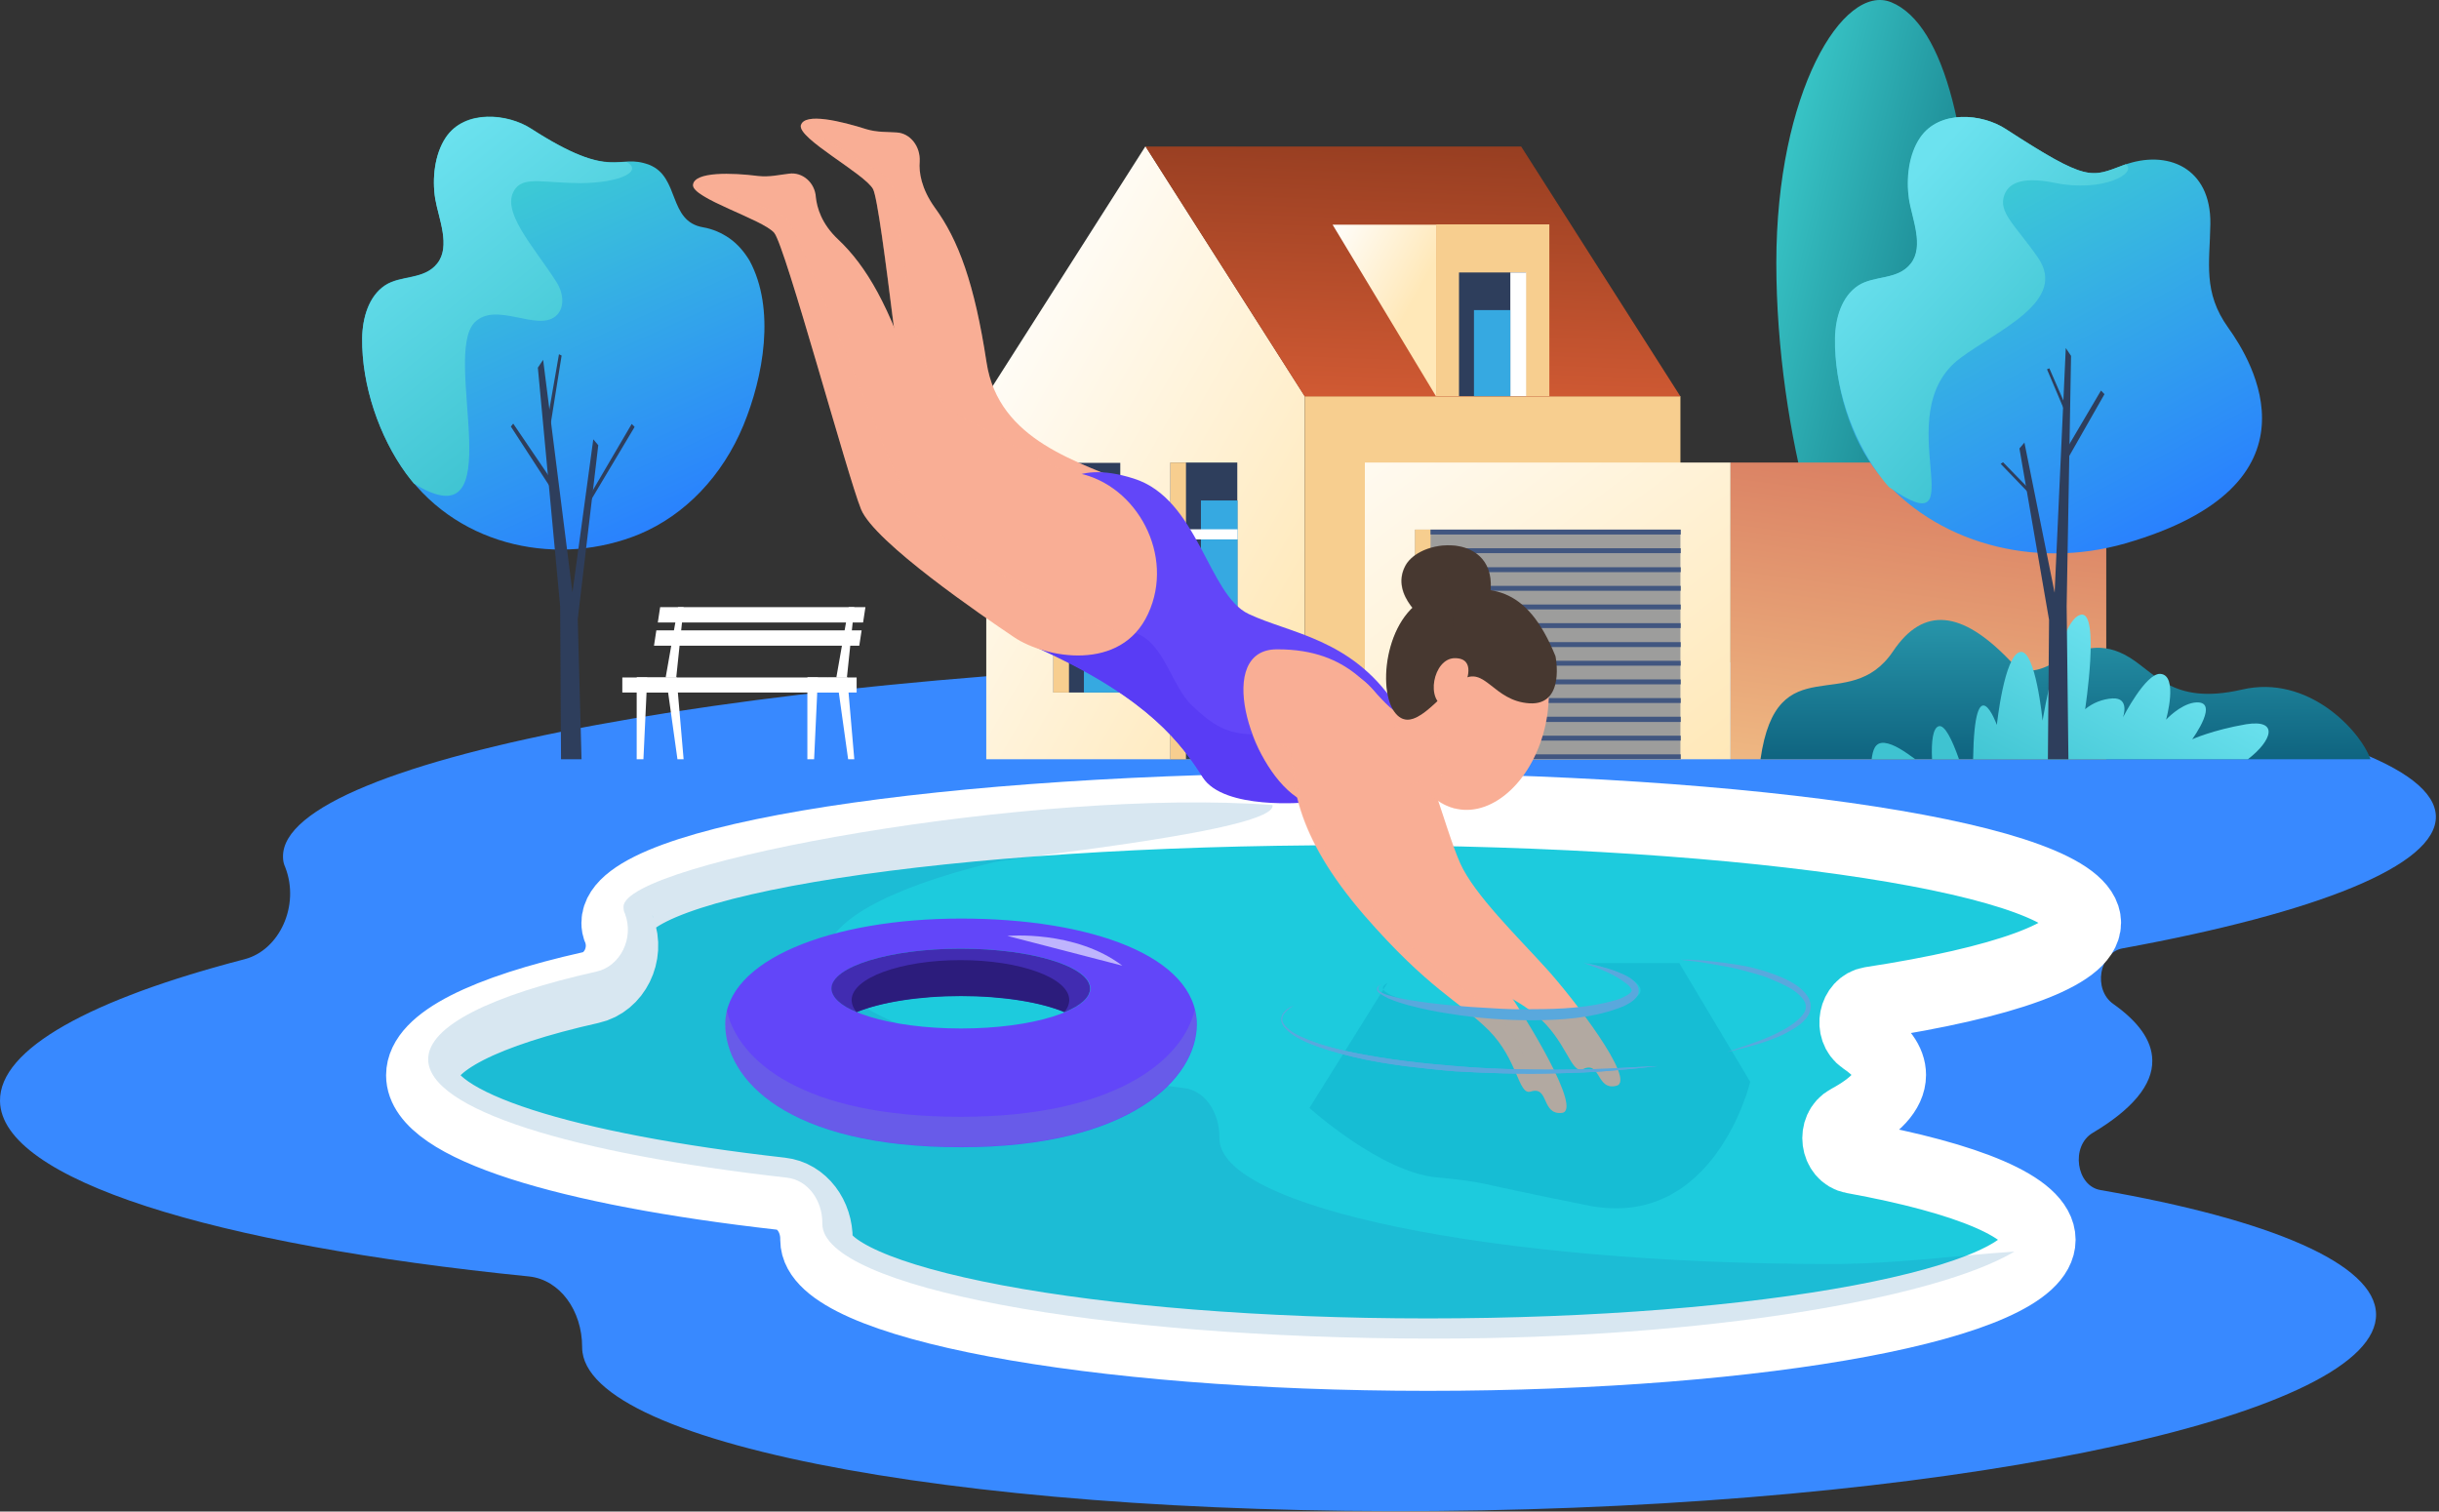 <svg width="505" height="313" viewBox="0 0 505 313" fill="none" xmlns="http://www.w3.org/2000/svg">
<rect x="0" y="0" width="505" height="313" fill="#333333" stroke="none"/>
<path d="M504.354 169.078C504.05 148.688 404.042 134.055 280.899 136.359C157.756 138.662 58.294 157.088 58.597 177.41C58.597 178.223 58.719 178.833 59.083 179.646C62.119 187.504 57.869 196.717 50.704 198.614C18.886 206.878 -0.181 217.175 0.001 228.014C0.244 244.272 44.146 257.752 109.543 264.323C115.919 265.001 120.533 271.368 120.533 278.955V279.091C120.837 299.617 204.268 314.655 306.827 312.759C409.385 310.862 492.331 292.639 491.966 272.114C491.784 261.681 469.985 252.536 434.949 246.439C429.848 245.626 428.695 237.294 433.31 234.584C441.385 229.775 445.757 224.694 445.636 219.546C445.575 215.414 442.721 211.552 437.56 207.894C433.31 204.914 434.645 197.259 439.503 196.378C479.822 188.994 504.475 179.239 504.354 169.078Z" fill="#3889FF"/>
<path d="M408.535 64.146C408.535 99.439 396.209 128.297 387.647 128.297C379.085 128.297 367.791 89.752 367.791 54.459C367.791 19.165 381.636 -3.596 391.594 0.468C402.767 5.075 408.535 28.852 408.535 64.146Z" fill="url(#paint0_linear)"/>
<path d="M270.151 157.223H204.208V82.03L237.179 30.275L270.151 82.03V157.223Z" fill="url(#paint1_linear)"/>
<path d="M270.151 157.223H347.935V82.029H270.151V157.223Z" fill="#F7CE8F"/>
<path d="M282.599 157.223H358.319V95.781H282.599V157.223Z" fill="url(#paint2_linear)"/>
<path d="M358.318 157.223H436.103V95.781H358.318V157.223Z" fill="url(#paint3_linear)"/>
<path d="M292.982 157.223H347.935V109.668H292.982V157.223Z" fill="#9D9D9C"/>
<path d="M237.179 30.343H314.963L347.935 82.097H270.151L237.179 30.343Z" fill="url(#paint4_linear)"/>
<path d="M292.982 157.223H296.201V109.668H292.982V157.223Z" fill="#F7CE8F"/>
<path d="M296.2 110.684H347.996V109.668H296.2V110.684Z" fill="#415680"/>
<path d="M296.2 114.546H347.996V113.53H296.2V114.546Z" fill="#415680"/>
<path d="M296.2 118.475H347.996V117.459H296.2V118.475Z" fill="#415680"/>
<path d="M296.2 122.336H347.996V121.32H296.2V122.336Z" fill="#415680"/>
<path d="M296.2 126.197H347.996V125.181H296.2V126.197Z" fill="#415680"/>
<path d="M296.2 130.059H347.996V129.042H296.2V130.059Z" fill="#415680"/>
<path d="M296.2 133.988H347.996V132.971H296.2V133.988Z" fill="#415680"/>
<path d="M296.2 137.849H347.996V136.833H296.2V137.849Z" fill="#415680"/>
<path d="M296.2 141.71H347.996V140.694H296.2V141.71Z" fill="#415680"/>
<path d="M296.2 145.572H347.996V144.555H296.2V145.572Z" fill="#415680"/>
<path d="M296.2 149.501H347.996V148.417H296.2V149.501Z" fill="#415680"/>
<path d="M296.2 153.362H347.996V152.346H296.2V153.362Z" fill="#415680"/>
<path d="M296.2 157.223H347.996V156.207H296.2V157.223Z" fill="#415680"/>
<path d="M218.113 143.404H231.957V95.849H218.113V143.404Z" fill="#2E3E5C"/>
<path d="M218.113 143.404H221.331V95.849H218.113V143.404Z" fill="#F7CE8F"/>
<path d="M242.341 157.223H256.185V95.781H242.341V157.223Z" fill="#2E3E5C"/>
<path d="M242.341 157.223H245.559V95.781H242.341V157.223Z" fill="#F7CE8F"/>
<path d="M297.354 82.03H320.793V46.465H297.354V82.03Z" fill="#F7CE8F"/>
<path d="M302.09 82.03H315.935V56.423H302.09V82.03Z" fill="#2E3E5C"/>
<path d="M312.717 82.03H315.996V56.423H312.717V82.03Z" fill="white"/>
<path d="M297.354 46.533H275.92L297.354 82.097V46.533Z" fill="url(#paint5_linear)"/>
<path d="M224.428 143.404H231.957V103.639H224.428V143.404Z" fill="#36A9E1"/>
<path d="M248.656 157.223H256.246V103.639H248.656V157.223Z" fill="#36A9E1"/>
<path d="M245.559 111.701H256.246V109.601H245.559V111.701Z" fill="white"/>
<path d="M221.331 111.701H232.018V109.601H221.331V111.701Z" fill="white"/>
<path d="M305.187 82.03H312.717V64.213H305.187V82.03Z" fill="#36A9E1"/>
<path d="M168.564 157.223H167.167V140.288H169.353L168.564 157.223Z" fill="white"/>
<path d="M176.883 157.223H175.608L173.24 140.288H175.425L176.883 157.223Z" fill="white"/>
<path d="M176.883 125.723H175.729L173.179 140.22H175.365L176.883 125.723Z" fill="white"/>
<path d="M167.228 143.404H175.426V140.288H167.228V143.404Z" fill="white"/>
<path d="M171.357 143.404H177.369V140.288H171.357V143.404Z" fill="white"/>
<path d="M133.224 157.223H131.828V140.288H134.014L133.224 157.223Z" fill="white"/>
<path d="M141.543 157.223H140.268L137.9 140.288H140.086L141.543 157.223Z" fill="white"/>
<path d="M141.543 125.723H140.389L137.839 140.22H140.025L141.543 125.723Z" fill="white"/>
<path d="M131.888 143.404H140.086V140.288H131.888V143.404Z" fill="white"/>
<path d="M128.852 143.404H171.357V140.288H128.852V143.404Z" fill="white"/>
<path d="M136.199 128.907H178.704L179.19 125.723H136.685L136.199 128.907Z" fill="white"/>
<path d="M135.41 133.717H177.915L178.401 130.533H135.896L135.41 133.717Z" fill="white"/>
<path d="M155.205 53.984C154.112 52.155 152.716 50.53 151.076 49.378C149.437 48.226 147.554 47.413 145.611 47.075C138.264 45.855 140.814 36.642 134.439 34.136C127.698 31.562 127.152 37.726 109.968 26.617C105.171 23.5 96.245 22.552 92.298 28.446C89.99 31.901 89.444 36.913 90.112 41.113C90.78 45.11 93.391 50.936 90.537 54.526C87.805 57.981 83.007 56.897 79.728 59.065C76.328 61.3 75.053 65.772 74.992 69.972C74.871 79.794 78.575 90.43 84.04 97.949C95.455 113.597 116.101 117.323 132.374 110.617C141.907 106.62 149.619 98.491 153.93 88.059C158.059 78.033 160.61 64.01 155.205 53.984Z" fill="url(#paint6_linear)"/>
<path d="M129.702 33.526C126.059 33.73 122.294 34.61 109.968 26.684C105.171 23.568 96.245 22.62 92.298 28.513C89.99 31.968 89.444 36.981 90.112 41.181C90.78 45.178 93.391 51.004 90.537 54.594C87.805 58.049 83.007 56.965 79.728 59.133C76.389 61.368 75.053 65.839 74.992 70.039C74.871 79.862 78.575 90.497 84.04 98.017C84.586 98.762 85.133 99.439 85.679 100.117C106.325 112.92 91.387 73.9 98.249 66.788C102.621 62.317 111.122 68.684 115.008 65.501C116.951 63.943 116.769 60.826 115.251 58.455C110.636 51.139 103.167 43.417 106.81 38.946C108.753 36.575 112.7 37.862 120.108 37.93C128.731 37.862 133.163 35.355 129.702 33.526Z" fill="url(#paint7_linear)"/>
<path d="M120.412 157.223H116.161L115.979 125.52L111.364 76.136L112.457 74.51L118.53 122.675L122.841 90.972L123.873 92.191L119.623 128.23L120.412 157.223Z" fill="#2E3E5C"/>
<path d="M131.402 88.397L121.505 104.994V103.639L130.795 87.788L131.402 88.397Z" fill="#2E3E5C"/>
<path d="M114.218 101.336L105.778 88.329L106.264 87.72L114.401 99.71L114.218 101.336Z" fill="#2E3E5C"/>
<path d="M116.283 73.63L113.793 89.21L113.247 87.652L115.736 73.359L116.283 73.63Z" fill="#2E3E5C"/>
<path d="M490.813 157.223C488.687 151.262 477.879 139.61 464.217 142.794C449.279 146.249 446.061 138.73 439.867 135.546C428.634 129.788 423.048 144.013 416.065 136.697C406.228 126.468 398.273 125.452 391.958 134.868C382.85 148.417 367.912 133.446 364.512 157.223H490.813Z" fill="url(#paint8_linear)"/>
<path d="M465.431 157.223H408.535C408.839 137.375 413.454 150.11 413.454 150.11C413.454 150.11 414.972 135.614 418.311 135.004C421.469 134.462 422.926 149.23 422.926 149.23C422.926 149.23 426.327 128.094 430.881 127.281C434.828 126.536 431.731 146.859 431.731 146.859C433.37 145.504 435.374 144.759 437.378 144.623C441.082 144.42 439.564 148.552 439.564 148.552C439.564 148.552 444.239 139.407 447.275 139.543C451.101 139.746 448.49 149.026 448.49 149.026C448.49 149.026 451.283 145.978 454.258 145.504C460.027 144.691 453.894 153.091 453.894 153.091C453.894 153.091 458.023 151.194 465.067 149.975C471.928 148.891 470.471 153.362 465.431 157.223Z" fill="url(#paint9_linear)"/>
<path d="M457.659 46.397C457.841 34.61 448.611 30.884 439.685 34.204C432.945 36.71 432.399 37.794 415.275 26.684C410.478 23.568 401.613 22.62 397.605 28.513C395.298 31.968 394.691 36.981 395.298 41.181C395.905 45.178 398.516 51.004 395.662 54.594C392.93 58.049 388.133 56.965 384.793 59.133C381.393 61.368 380.057 65.839 379.996 70.039C379.814 79.862 383.093 90.836 388.861 98.017C400.581 112.446 421.105 118.001 440.11 112.513C482.008 100.388 466.281 74.713 461.363 67.871C456.08 60.488 457.537 54.526 457.659 46.397Z" fill="url(#paint10_linear)"/>
<path d="M440.171 34.001C439.989 34.068 439.807 34.136 439.625 34.204C432.884 36.71 432.338 37.794 415.215 26.684C410.418 23.568 401.552 22.62 397.545 28.513C395.176 31.968 394.63 36.981 395.237 41.181C395.844 45.178 398.455 51.004 395.602 54.594C392.869 58.049 388.072 56.965 384.732 59.133C381.332 61.368 379.996 65.839 379.935 70.039C379.753 79.862 383.396 90.497 388.861 98.017C389.59 99.033 390.319 99.981 391.108 100.862C409.871 113.868 390.379 85.755 405.863 74.171C413.514 68.413 428.33 62.384 421.894 53.239C417.218 46.533 413.636 43.959 415.032 40.3C415.822 38.268 418.129 36.371 425.416 37.862C435.374 39.894 442.6 35.897 440.171 34.001Z" fill="url(#paint11_linear)"/>
<path d="M424.019 157.223H428.27L427.905 125.52L428.816 73.697L427.723 72.072L425.416 122.743L419.161 91.649L418.129 92.868L424.262 128.365L424.019 157.223Z" fill="#2E3E5C"/>
<path d="M435.01 80.878L427.784 93.139V95.578L435.738 81.623L435.01 80.878Z" fill="#2E3E5C"/>
<path d="M424.323 76.272L427.48 83.52V85.078L423.837 76.475L424.323 76.272Z" fill="#2E3E5C"/>
<path d="M414.729 95.713L420.012 101.133L420.437 102.488L414.243 96.052L414.729 95.713Z" fill="#2E3E5C"/>
<path d="M405.621 157.223C404.163 153.091 402.645 150.042 401.431 150.381C400.216 150.72 399.852 153.497 400.034 157.223H405.621Z" fill="#3FC3D1"/>
<path d="M396.573 157.223C394.448 155.665 392.14 154.039 390.197 153.836C388.193 153.633 387.768 155.394 387.526 157.223H396.573Z" fill="#3FC3D1"/>
<path d="M431.67 191.094C431.67 178.088 363.662 167.52 279.745 167.52C195.828 167.52 127.881 178.088 127.881 191.094C127.881 191.568 127.941 192.042 128.184 192.517C130.127 197.597 127.213 203.423 122.294 204.507C100.556 209.384 87.44 215.752 87.44 222.662C87.44 233.094 117.254 242.171 161.702 247.184C166.014 247.658 169.111 251.858 169.05 256.668V256.736C169.05 269.81 225.764 280.513 295.654 280.513C365.544 280.513 422.258 269.878 422.258 256.736C422.258 250.029 407.503 244 383.7 239.665C380.239 239.055 379.51 233.771 382.729 232.078C388.254 229.097 391.29 225.913 391.29 222.594C391.29 219.952 389.408 217.446 385.886 215.075C383.032 213.11 384.004 208.233 387.343 207.691C414.789 203.491 431.67 197.597 431.67 191.094Z" fill="#1DCBDD" stroke="white" stroke-width="15" stroke-miterlimit="10"/>
<path d="M270.151 153.362C272.276 165.962 275.252 175.242 289.643 189.604C304.034 203.965 311.199 204.642 317.817 209.994C324.436 215.346 325.225 222.594 327.776 221.375C331.48 219.613 330.508 225.913 334.698 224.83C338.888 223.746 325.529 206.472 320.246 200.646C314.174 193.939 305.248 185.268 302.333 178.765C298.994 171.313 294.683 152.752 288.61 145.233C280.595 135.342 268.147 141.439 270.151 153.362Z" fill="#F9AE95"/>
<path d="M295.654 128.907C295.654 128.907 287.699 123.42 290.978 117.188C294.257 110.955 311.502 110.142 308.284 124.436C305.005 138.797 295.654 128.907 295.654 128.907Z" fill="#473830"/>
<path d="M185.627 27.429C188.42 27.565 190.606 30.275 190.424 33.459C190.242 35.626 190.727 39.013 193.521 42.942C198.439 49.649 201.779 58.726 204.268 75.052C206.758 91.378 223.456 95.646 234.872 100.591C246.348 105.4 251.752 121.252 244.284 132.091C236.876 142.929 221.817 136.9 216.17 131.413C210.462 125.926 190.849 106.417 189.27 99.033C187.631 91.649 182.53 42.4 180.769 39.149C179.008 35.965 165.103 28.649 165.832 25.939C166.56 23.229 174.272 25.126 179.372 26.752C181.619 27.429 183.744 27.294 185.627 27.429Z" fill="#F9AE95"/>
<path opacity="0.19" d="M185.627 27.429C188.42 27.565 190.606 30.275 190.424 33.459C190.242 35.626 190.727 39.013 193.521 42.942C198.439 49.649 201.779 58.726 204.268 75.052C206.758 91.378 223.456 95.646 234.872 100.591C246.348 105.4 251.752 121.252 244.284 132.091C236.876 142.929 221.817 136.9 216.17 131.413C210.462 125.926 190.849 106.417 189.27 99.033C187.631 91.649 182.53 42.4 180.769 39.149C179.008 35.965 165.103 28.649 165.832 25.939C166.56 23.229 174.272 25.126 179.372 26.752C181.619 27.429 183.744 27.294 185.627 27.429Z" fill="#F9AE95"/>
<path opacity="0.19" d="M238.454 102.488C237.301 101.742 236.208 101.065 234.872 100.455C221.756 101.268 207.669 90.226 198.014 85.755C190.12 82.029 186.538 51.681 185.505 41.113C185.262 38.81 184.048 36.778 182.226 35.694L165.771 25.804C165.042 28.513 178.947 35.762 180.708 39.013C182.469 42.197 187.509 91.581 189.209 98.897L222.12 116.036C222.181 116.104 236.876 106.688 238.454 102.488Z" fill="#F9AE95"/>
<path opacity="0.19" d="M270.151 153.362C272.276 165.962 275.252 175.242 289.643 189.604C304.034 203.965 311.199 204.642 317.817 209.994C324.436 215.346 325.225 222.594 327.776 221.375C331.48 219.613 330.508 225.913 334.698 224.83C338.888 223.746 325.529 206.472 320.246 200.646C314.174 193.939 305.248 185.268 302.333 178.765C298.994 171.313 294.683 152.752 288.61 145.233C280.595 135.342 268.147 141.439 270.151 153.362Z" fill="#F9AE95"/>
<path d="M218.234 102.284C218.234 102.284 221.392 94.833 234.75 99.101C248.109 103.301 250.113 123.217 258.553 127.146C266.993 131.143 279.684 132.226 288.732 145.639L286.364 162.101L270.394 165.962C270.394 165.962 253.27 167.588 248.959 160.813C244.648 154.039 237.908 144.759 215.987 134.597C194.188 124.639 218.234 102.284 218.234 102.284Z" fill="#6246F9"/>
<path d="M259.403 152.075C253.999 151.939 251.206 150.246 246.895 146.181C242.583 142.184 241.065 133.175 235.236 131.143C229.407 129.11 226.796 132.091 226.796 132.091L209.065 129.449C210.523 131.481 212.769 133.243 216.109 134.801C238.029 144.894 244.709 154.175 249.081 161.017C253.392 167.791 270.515 166.165 270.515 166.165L270.758 166.097C270.697 166.03 264.686 152.278 259.403 152.075Z" fill="#593CF5"/>
<path d="M163.342 35.965C166.135 35.559 168.746 37.794 168.928 40.842C169.171 43.01 170.082 46.33 173.543 49.581C179.433 55.136 184.23 63.468 189.209 78.981C194.188 94.629 211.373 95.578 223.395 98.017C235.418 100.523 243.312 115.02 237.726 127.078C232.139 139.271 216.412 136.291 209.976 131.955C203.54 127.62 181.073 112.31 178.279 105.468C175.486 98.626 162.613 51.004 160.306 48.226C157.998 45.449 143.182 41.046 143.486 38.268C143.79 35.491 151.623 35.762 156.966 36.439C159.334 36.71 161.46 36.168 163.342 35.965Z" fill="#F9AE95"/>
<path d="M293.832 146.859C293.832 146.859 290.736 148.62 288.61 147.13C284.056 143.81 279.988 134.394 264.382 134.462C251.57 134.462 258.675 158.375 268.39 165.013C275.009 169.484 288.732 162.168 298.326 161.152C302.333 160.746 293.832 146.859 293.832 146.859Z" fill="#F9AE95"/>
<path opacity="0.27" d="M300.208 117.188C300.937 115.765 302.455 114.546 304.276 113.801C299.722 111.701 292.861 113.462 290.918 117.188C287.639 123.42 295.593 128.907 295.593 128.907C295.593 128.907 298.447 131.955 301.605 132.226C300.208 128.704 297.901 121.659 300.208 117.188Z" fill="#473830"/>
<path d="M319.518 152.007C322.675 140.965 319.214 129.855 311.745 127.213C304.277 124.571 295.654 131.346 292.497 142.32C289.339 153.362 292.8 164.471 300.269 167.113C307.738 169.823 316.36 163.049 319.518 152.007Z" fill="#F9AE95"/>
<path opacity="0.41" d="M294.136 161.897C295.654 164.404 297.719 166.301 300.208 167.113C300.572 167.249 301.058 167.384 301.423 167.452C294.986 158.578 298.326 139.543 300.815 129.313C297.172 132.023 294.075 136.562 292.497 142.252C292.132 143.607 291.829 144.962 291.586 146.317C290.614 146.046 289.46 145.707 288.428 145.368C290.068 153.836 286.364 162.101 286.364 162.101L286.303 163.93C289.035 163.252 291.646 162.439 294.136 161.897Z" fill="#F9AE95"/>
<path d="M322.068 135.884C322.068 135.884 324.193 146.113 316.664 145.639C309.134 145.165 307.495 137.713 302.637 140.83C297.84 143.946 292.375 152.752 288.61 147.265C284.906 141.778 287.396 125.113 297.779 123.013C308.284 120.846 315.996 120.913 322.068 135.884Z" fill="#473830"/>
<path opacity="0.3" d="M268.451 165.013C269.119 165.42 269.908 165.758 270.637 166.029L279.259 163.929L282.72 156.207C282.72 156.207 269.483 157.223 259.282 152.007C260.861 157.155 265.84 163.184 268.451 165.013Z" fill="#F9AE95"/>
<path d="M268.026 150.042C266.447 161.22 268.269 173.007 282.417 189.468C295.836 204.913 302.151 207.284 308.284 213.381C314.356 219.546 314.356 226.794 316.907 226.049C320.793 224.762 319.092 230.926 323.404 230.452C327.715 229.978 316.178 211.01 311.624 204.507C306.341 197.055 298.386 187.233 296.14 180.391C293.65 172.601 291.282 153.497 286.06 145.233C279.077 134.123 269.544 139.407 268.026 150.042Z" fill="#F9AE95"/>
<path opacity="0.19" d="M225.339 128.704C217.931 124.978 192.063 111.43 188.359 104.452C184.594 97.407 165.528 47.955 162.796 45.178C160.306 42.672 146.34 40.165 143.911 37.455C143.668 37.726 143.608 37.929 143.547 38.2C143.243 40.978 158.12 45.381 160.367 48.158C162.613 50.936 175.547 98.558 178.34 105.4C181.133 112.242 203.6 127.62 210.037 131.888C215.623 135.613 228.314 138.391 235.175 130.939C231.35 130.871 227.767 129.923 225.339 128.704Z" fill="#F9AE95"/>
<path opacity="0.19" d="M318.667 222.459C316.117 223.407 315.935 216.023 309.62 210.13C303.426 204.236 297.051 202.068 283.145 186.962C271.305 174.023 267.661 163.862 267.479 154.513C267.054 164.404 269.969 175.242 282.356 189.401C295.775 204.846 302.091 207.217 308.223 213.313C314.296 219.478 314.296 226.726 316.846 225.981C320.732 224.694 319.032 230.859 323.343 230.384C324.497 230.249 324.497 228.759 323.768 226.523C321.278 225.71 322.007 221.307 318.667 222.459Z" fill="#F9AE95"/>
<path opacity="0.27" d="M297.901 122.946C287.517 125.046 284.967 141.71 288.732 147.197C291.889 151.871 296.322 146.181 300.572 142.455C301.605 139.271 301.24 135.004 300.937 129.449C300.755 126.4 301.665 123.962 302.819 122.2C301.24 122.268 299.54 122.607 297.901 122.946Z" fill="#473830"/>
<path d="M303.426 141.507C303.426 141.507 305.794 136.291 301.24 136.291C296.686 136.291 295.047 145.368 299.419 146.384" fill="#F9AE95"/>
<path opacity="0.17" d="M379.085 261.749C309.134 261.749 252.481 250.097 252.481 235.736V235.668C252.542 230.317 249.445 225.778 245.134 225.304C200.625 219.884 170.871 209.859 170.871 198.41C170.871 190.891 183.987 183.846 205.726 178.562C210.219 177.478 264.625 171.991 263.472 166.707C214.895 163.049 129.095 178.562 129.095 187.775C129.095 188.249 129.156 188.723 129.399 189.197C131.342 194.278 128.427 200.104 123.509 201.188C101.77 206.065 88.655 212.433 88.655 219.342C88.655 229.775 118.469 238.852 162.917 243.865C167.228 244.339 170.325 248.539 170.264 253.349V253.417C170.264 266.491 226.978 277.194 296.868 277.194C353.582 277.194 400.945 268.794 417.097 259.175C404.892 259.988 392.566 261.749 379.085 261.749Z" fill="#1D71AA"/>
<path opacity="0.29" d="M287.274 203.559C279.988 207.284 317.089 212.771 333.423 208.639C349.817 204.507 328.869 199.426 328.869 199.426H347.692L362.387 224.017C362.387 224.017 355.04 254.839 328.808 249.623C302.576 244.407 308.891 244.949 297.354 243.797C285.756 242.646 271.123 229.436 271.123 229.436L287.274 203.559Z" fill="#059CBD"/>
<path d="M327.897 199.426C330.751 199.9 333.605 200.578 336.337 201.865C337.005 202.204 337.673 202.542 338.28 203.152C338.584 203.423 338.888 203.762 339.131 204.304C339.373 204.778 339.373 205.659 339.07 206.133C338.766 206.607 338.463 206.946 338.098 207.217C337.795 207.488 337.43 207.691 337.066 207.894C336.398 208.3 335.73 208.571 334.941 208.842C329.233 210.875 323.404 211.213 317.574 211.281C311.745 211.281 305.977 210.875 300.208 209.926C297.354 209.52 294.44 208.91 291.646 208.165C290.189 207.759 288.853 207.352 287.457 206.742C286.789 206.404 286.121 206.065 285.513 205.591C285.331 205.388 285.21 205.252 285.149 205.117C285.088 204.846 285.088 204.642 285.21 204.439C285.453 204.1 285.817 203.965 286.121 203.762C285.817 203.965 285.513 204.168 285.392 204.507C285.271 204.846 285.453 205.184 285.756 205.32C286.303 205.726 287.031 205.997 287.639 206.133C288.975 206.539 290.432 206.878 291.829 207.081C294.622 207.555 297.536 207.894 300.33 208.165C303.183 208.436 306.037 208.639 308.891 208.775C311.745 208.978 314.599 209.046 317.453 208.978C320.307 208.978 323.161 208.91 326.015 208.639C328.808 208.368 331.601 207.962 334.334 207.149C335.001 207.013 335.669 206.742 336.277 206.404C336.884 206.133 337.491 205.726 337.734 205.388C337.795 205.184 337.916 205.117 337.795 204.913C337.734 204.71 337.552 204.439 337.37 204.236C336.945 203.762 336.337 203.423 335.73 202.949C333.423 201.391 330.63 200.375 327.897 199.426Z" fill="#59A8DD"/>
<path d="M343.26 220.765C339.799 221.171 336.277 221.51 332.816 221.781C329.354 222.052 325.833 222.188 322.372 222.255C315.389 222.459 308.345 222.255 301.362 221.849C297.901 221.578 294.379 221.171 290.918 220.765C287.457 220.291 283.935 219.749 280.534 218.936C277.134 218.123 273.734 217.175 270.394 215.752C268.815 215.007 267.115 214.126 265.901 212.636C265.597 212.229 265.354 211.823 265.293 211.281C265.233 210.739 265.475 210.265 265.658 209.858C266.265 209.113 266.994 208.571 267.844 208.233C267.115 208.639 266.326 209.249 265.779 209.994C265.536 210.4 265.415 210.807 265.475 211.281C265.536 211.688 265.779 212.094 266.083 212.433C267.297 213.788 268.937 214.533 270.576 215.21C273.855 216.565 277.255 217.378 280.656 218.055C287.457 219.41 294.44 220.223 301.423 220.765C308.406 221.375 315.389 221.51 322.372 221.51C325.833 221.51 329.354 221.442 332.816 221.307C336.337 221.104 339.799 220.9 343.26 220.765Z" fill="#59A8DD"/>
<path d="M347.935 198.749C350 198.681 352.004 198.817 354.007 199.02C356.072 199.223 358.015 199.494 360.079 199.833C362.144 200.171 364.087 200.646 366.091 201.323C368.034 202 370.038 202.746 371.859 203.965C372.77 204.575 373.62 205.32 374.288 206.336C374.592 206.81 374.896 207.488 374.896 208.165C374.956 208.842 374.774 209.52 374.47 210.129C373.863 211.213 372.952 211.959 372.102 212.568C371.192 213.178 370.281 213.652 369.309 214.194C365.544 215.955 361.476 216.971 357.59 217.852C359.533 217.175 361.476 216.565 363.419 215.82C365.302 215.142 367.184 214.397 369.006 213.381C369.916 212.907 370.766 212.365 371.556 211.755C372.406 211.146 373.135 210.4 373.62 209.588C374.045 208.775 373.985 207.826 373.438 207.081C372.892 206.268 372.163 205.659 371.313 205.049C369.673 203.965 367.73 203.22 365.848 202.407C363.966 201.729 361.962 201.255 360.019 200.713C358.076 200.239 356.072 199.9 354.007 199.562C351.943 199.155 349.878 198.952 347.935 198.749Z" fill="#59A8DD"/>
<path d="M343.26 220.765C339.799 221.171 336.277 221.51 332.816 221.781C329.354 222.052 325.833 222.188 322.372 222.255C315.389 222.459 308.345 222.255 301.362 221.849C297.901 221.578 294.379 221.171 290.918 220.765C287.457 220.291 283.935 219.749 280.534 218.936C277.134 218.123 273.734 217.175 270.394 215.752C268.815 215.007 267.115 214.126 265.901 212.636C265.597 212.229 265.354 211.823 265.293 211.281C265.233 210.739 265.475 210.265 265.658 209.858C266.265 209.113 266.994 208.571 267.844 208.233C267.115 208.639 266.326 209.249 265.779 209.994C265.536 210.4 265.415 210.807 265.475 211.281C265.536 211.688 265.779 212.094 266.083 212.433C267.297 213.788 268.937 214.533 270.576 215.21C273.855 216.565 277.255 217.378 280.656 218.055C287.457 219.41 294.44 220.223 301.423 220.765C308.406 221.375 315.389 221.51 322.372 221.51C325.833 221.51 329.354 221.442 332.816 221.307C336.337 221.104 339.799 220.9 343.26 220.765Z" fill="#59A8DD"/>
<path d="M198.985 190.213C172.025 190.213 150.165 198.817 150.165 212.094C150.165 223.339 162.674 237.565 198.985 237.565C234.022 237.565 247.806 223.339 247.806 212.094C247.684 198.004 225.885 190.213 198.985 190.213ZM198.985 212.975C184.23 212.975 172.207 209.249 172.207 204.71C172.207 200.171 184.169 196.446 198.985 196.446C213.741 196.446 225.764 200.171 225.764 204.71C225.703 209.249 213.741 212.975 198.985 212.975Z" fill="#6246F9"/>
<path d="M177.369 209.587C182.226 207.555 190.12 206.2 198.925 206.2C207.729 206.2 215.623 207.555 220.481 209.587C223.76 208.233 225.703 206.539 225.703 204.71C225.703 200.171 213.741 196.446 198.925 196.446C184.169 196.446 172.147 200.171 172.147 204.71C172.207 206.539 174.09 208.233 177.369 209.587Z" fill="#412CB1"/>
<path opacity="0.59" d="M208.579 193.804C208.579 193.804 222.545 192.517 232.382 199.968L208.579 193.804Z" fill="white"/>
<path d="M198.985 206.268C207.729 206.268 215.502 207.555 220.359 209.588C221.027 208.842 221.392 207.894 221.392 207.081C221.392 202.542 211.312 198.817 198.864 198.817C186.416 198.817 176.336 202.542 176.336 207.081C176.336 207.894 176.701 208.842 177.369 209.588C182.408 207.555 190.181 206.268 198.985 206.268Z" fill="#2C1C7C"/>
<g opacity="0.4">
<path opacity="0.4" d="M225.339 199.833C225.278 199.968 225.096 200.171 224.974 200.307C225.096 200.307 225.217 200.036 225.339 199.833Z" fill="#88CB94"/>
<path opacity="0.4" d="M225.703 198.546C225.703 198.749 225.703 198.952 225.642 199.155C225.642 198.817 225.703 198.681 225.703 198.546Z" fill="#88CB94"/>
<path opacity="0.4" d="M224.367 201.052C224.61 200.849 224.731 200.713 224.914 200.442C224.731 200.713 224.61 200.849 224.367 201.052Z" fill="#88CB94"/>
<path opacity="0.4" d="M223.699 201.662C223.699 201.662 223.76 201.662 223.699 201.662C223.942 201.526 224.063 201.323 224.246 201.255C224.124 201.323 223.881 201.459 223.699 201.662Z" fill="#88CB94"/>
<path opacity="0.4" d="M247.38 209.046C244.952 219.613 230.682 231.265 198.925 231.265C166.196 231.265 152.837 219.681 150.469 209.181C150.226 210.13 150.105 211.01 150.105 212.026C150.105 223.271 162.613 237.497 198.925 237.497C233.961 237.497 247.745 223.271 247.745 212.026C247.684 211.078 247.623 210.062 247.38 209.046Z" fill="#88CB94"/>
</g>
<defs>
<linearGradient id="paint0_linear" x1="422.602" y1="74.947" x2="354.38" y2="57.537" gradientUnits="userSpaceOnUse">
<stop stop-color="#0A6373"/>
<stop offset="1" stop-color="#3ED1D1"/>
</linearGradient>
<linearGradient id="paint1_linear" x1="193.516" y1="74.582" x2="277.267" y2="122.088" gradientUnits="userSpaceOnUse">
<stop stop-color="white"/>
<stop offset="1" stop-color="#FFE8B8"/>
</linearGradient>
<linearGradient id="paint2_linear" x1="282.619" y1="64.288" x2="355.018" y2="159.962" gradientUnits="userSpaceOnUse">
<stop stop-color="white"/>
<stop offset="1" stop-color="#FFE8B8"/>
</linearGradient>
<linearGradient id="paint3_linear" x1="390.561" y1="188.298" x2="403.205" y2="93.71" gradientUnits="userSpaceOnUse">
<stop stop-color="#F7CE8F"/>
<stop offset="1" stop-color="#D97D61"/>
</linearGradient>
<linearGradient id="paint4_linear" x1="291.524" y1="90.979" x2="294.608" y2="8.05" gradientUnits="userSpaceOnUse">
<stop stop-color="#D95E36"/>
<stop offset="1" stop-color="#80331A"/>
</linearGradient>
<linearGradient id="paint5_linear" x1="274.153" y1="48.095" x2="294.32" y2="59.419" gradientUnits="userSpaceOnUse">
<stop stop-color="white"/>
<stop offset="1" stop-color="#FFE8B8"/>
</linearGradient>
<linearGradient id="paint6_linear" x1="132.174" y1="112.454" x2="96.966" y2="35.26" gradientUnits="userSpaceOnUse">
<stop stop-color="#2980FF"/>
<stop offset="1" stop-color="#3ED1D1"/>
</linearGradient>
<linearGradient id="paint7_linear" x1="119.778" y1="85.392" x2="80.308" y2="36.38" gradientUnits="userSpaceOnUse">
<stop stop-color="#3EC3D1"/>
<stop offset="1" stop-color="#6CE2EF"/>
</linearGradient>
<linearGradient id="paint8_linear" x1="427.7" y1="161.862" x2="427.588" y2="101.346" gradientUnits="userSpaceOnUse">
<stop stop-color="#0B5C79"/>
<stop offset="1" stop-color="#3EC3D1"/>
</linearGradient>
<linearGradient id="paint9_linear" x1="429.459" y1="172.526" x2="449.6" y2="136.313" gradientUnits="userSpaceOnUse">
<stop stop-color="#3EC3D1"/>
<stop offset="1" stop-color="#6CE2EF"/>
</linearGradient>
<linearGradient id="paint10_linear" x1="441.916" y1="114.116" x2="399.882" y2="37.278" gradientUnits="userSpaceOnUse">
<stop stop-color="#2980FF"/>
<stop offset="1" stop-color="#3ED1D1"/>
</linearGradient>
<linearGradient id="paint11_linear" x1="426.608" y1="79.76" x2="388.432" y2="45.08" gradientUnits="userSpaceOnUse">
<stop stop-color="#3EC3D1"/>
<stop offset="1" stop-color="#6CE2EF"/>
</linearGradient>
</defs>
</svg>
